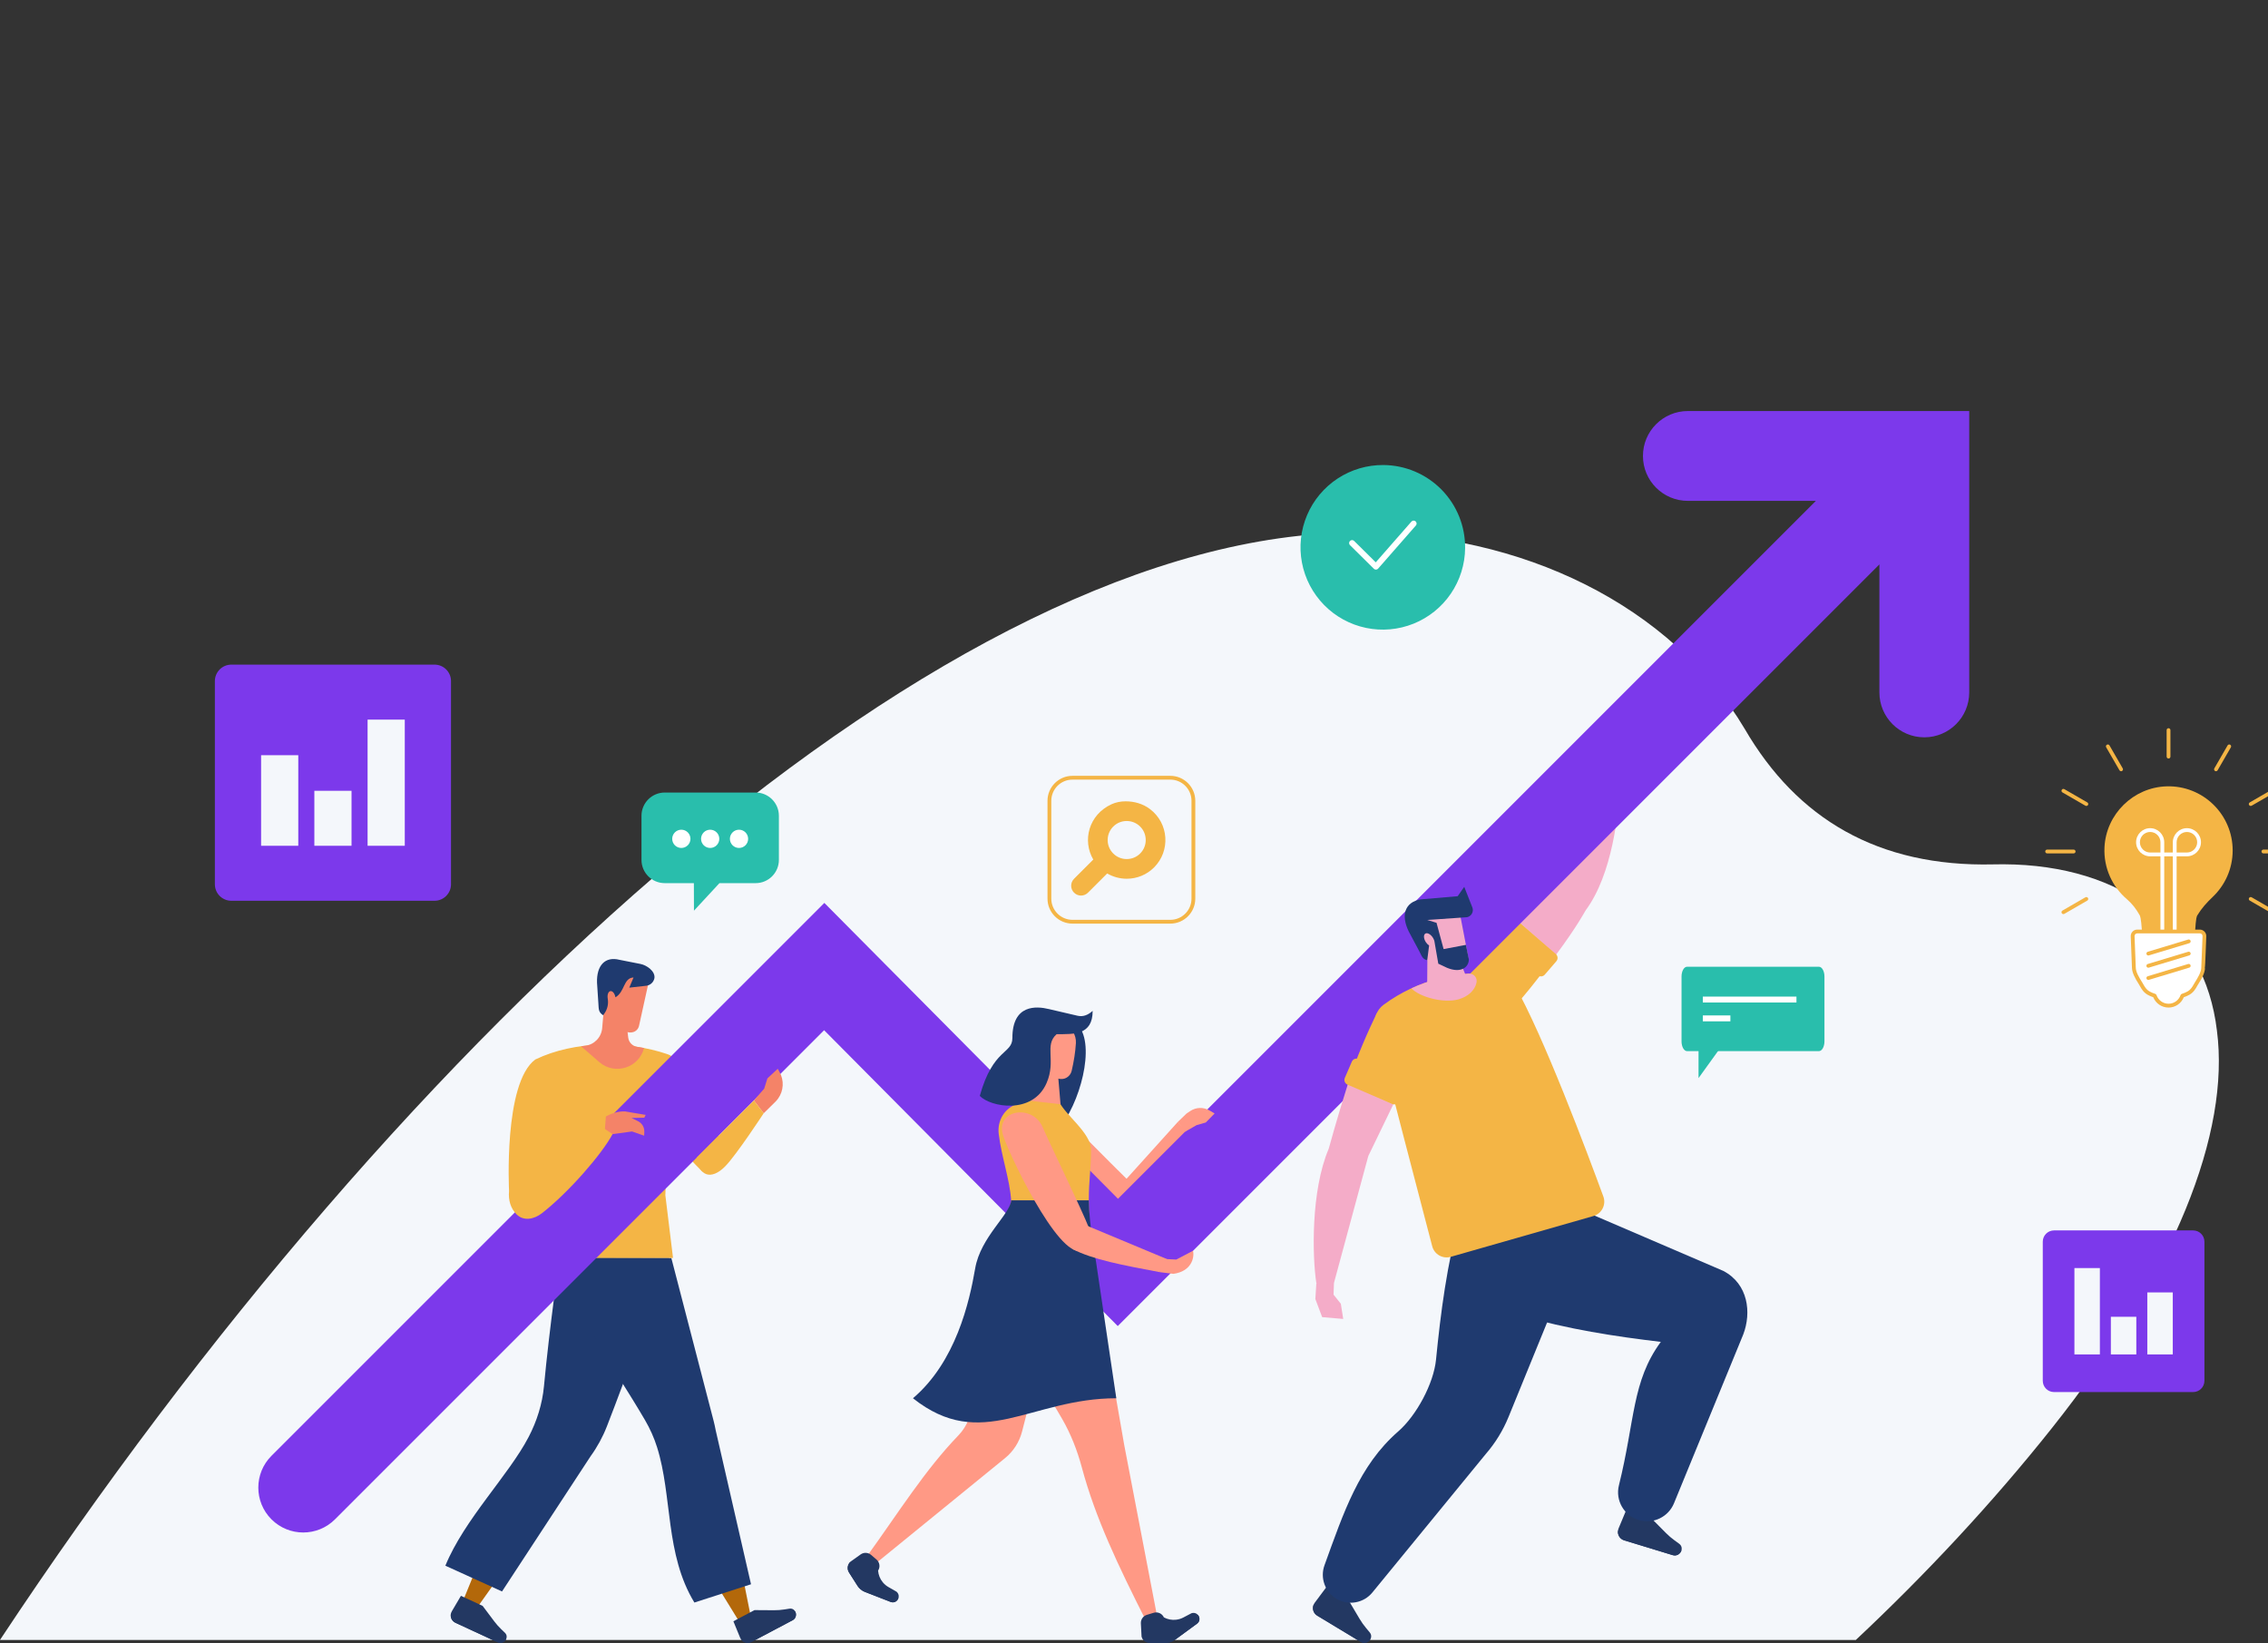 <svg width="4602" height="3334" viewBox="0 0 4602 3334" fill="none" xmlns="http://www.w3.org/2000/svg">
<rect x="0" y="0" width="4602" height="3334" fill="#333333" stroke="none"/>
<g clip-path="url(#clip0_45_6875)">
<path d="M4163.85 2897.23C4413.14 2583.4 4525.47 2298.03 4498.33 2090.87C4473.76 1883.7 4309.76 1754.72 4065.34 1753.64C4058.51 1753.61 4051.66 1753.67 4044.78 1753.85C3810.78 1759.34 3646.29 1661.27 3540.26 1479.03C3391.81 1229.4 3089.47 1080.24 2752.5 1080.78C1928.7 1080.78 823.184 2083.09 -0.051 3327.53H3765.62C3907.19 3194.74 4042.88 3049.51 4163.85 2897.23Z" fill="#F4F7FB"/>
<path d="M939.923 3247.04L969.037 3260.57L1005.73 3208.97L965.7 3183.99C957.279 3204.53 948.755 3225.5 939.923 3247.04Z" fill="#B3680A"/>
<path d="M1463.49 3231.15C1475.22 3250.46 1487.47 3270.28 1500.33 3290.97L1523.47 3280.47L1510.27 3214.51L1463.49 3231.15Z" fill="#B3680A"/>
<path d="M1488.11 3289.61L1531.01 3266.94L1570.4 3267.2C1577.36 3267.25 1584.34 3266.73 1591.25 3265.66L1601.93 3263.99C1615.4 3262.06 1620.26 3281.16 1608.37 3287.45L1524.9 3331.59C1516.15 3336.21 1505.62 3332.36 1501.87 3323.19L1488.11 3289.61Z" fill="#233862"/>
<path d="M1613.48 3269.53C1616.61 3275.23 1615.56 3283.65 1608.4 3287.43L1524.93 3331.56C1517.64 3335.41 1509.17 3333.33 1504.34 3327.22L1613.48 3269.53Z" fill="#233862"/>
<path d="M935.276 3237.98L979.307 3258.36L1002.95 3289.84C1007.14 3295.41 1011.78 3300.65 1016.82 3305.5L1024.6 3312.97C1034.3 3322.52 1022.05 3337.98 1009.83 3332.31L924.134 3292.64C915.148 3288.48 911.836 3277.77 916.868 3269.22L935.276 3237.98Z" fill="#233862"/>
<path d="M1027.21 3325.53C1024.6 3331.48 1017.25 3335.75 1009.91 3332.33L924.211 3292.67C916.74 3289.2 913.248 3281.19 915.173 3273.67L1027.21 3325.53Z" fill="#233862"/>
<path d="M1468.52 2363.94L1425.19 2377.29C1425.19 2377.29 1332.48 2287.35 1298.36 2209.82L1379.31 2166.04C1413.86 2253.44 1451.48 2263.6 1472.91 2346.43L1468.52 2363.94Z" fill="#F4B545"/>
<path d="M1358 2552.51L1135.3 2552.02C1135.3 2552.02 1115.1 2692.05 1103.77 2812.67C1100.39 2848.74 1089.37 2883.55 1072.63 2915.69C1032.17 2993.33 942.234 3082.75 903.697 3176.85L1018.66 3229.1L1198.25 2954.92C1211.78 2936.26 1222.88 2915.95 1231.3 2894.49C1266.98 2803.65 1358 2552.51 1358 2552.51Z" fill="#1F3A6F"/>
<path d="M1447.96 2882.86L1362.16 2552.41L1139 2551.43C1157.95 2656.7 1242.21 2767.43 1308.81 2881.47C1318.92 2898.83 1327.21 2917.18 1333.22 2936.34C1364.65 3036.18 1349.14 3153.15 1408.96 3251.59L1523.88 3214.51L1452.12 2901.65C1450.96 2895.34 1449.58 2889.07 1447.96 2882.86Z" fill="#1F3A6F"/>
<path d="M1350.14 2423.83C1350.14 2367.71 1374.97 2247.56 1380.54 2179.44C1382 2161.39 1371.01 2144.6 1353.86 2138.78C1273.45 2111.43 1166.32 2111.07 1086.24 2149.71C1083.26 2241.88 1138.1 2438.67 1138.1 2438.67L1131.35 2552.51H1365.65L1349.91 2423.88L1350.14 2423.83Z" fill="#F4B545"/>
<path d="M1274.76 2105.37L1271.01 2074.36L1224.85 2051.74L1221.87 2086.12C1220.26 2104.81 1205.73 2119.8 1187.06 2121.88C1184.36 2122.19 1181.69 2122.52 1179.02 2122.88L1216.02 2155C1247.47 2182.29 1296.64 2166.81 1306.78 2126.45C1302.21 2125.58 1297.61 2124.78 1292.97 2124.06C1283.41 2122.6 1275.94 2115 1274.76 2105.37Z" fill="#F48368"/>
<path d="M1296.77 2080.91C1294.27 2093.36 1279.59 2101.65 1258.43 2087.58L1226.57 2055.39L1220.8 1998.47L1251.66 1958.08L1319.51 1977.72L1296.77 2080.91Z" fill="#F48368"/>
<path d="M1299.49 1955.87L1257.07 1947.5C1227.73 1940.03 1210.37 1958.98 1211.42 1993.77L1214.2 2036.34C1214.94 2047.81 1214.25 2053.74 1223.88 2059.98L1226.7 2055.9C1232.66 2047.27 1234.97 2036.67 1233.17 2026.35C1231.84 2018.52 1234.25 2011.69 1238.59 2010.97C1242.9 2010.23 1247.47 2015.85 1248.78 2023.53C1268.19 2012.49 1264.7 1984.22 1285.52 1983.35L1276.87 2003.94L1311.01 2000.14C1319.59 1999.29 1326.52 1992.79 1327.96 1984.3C1329.6 1970.82 1312.81 1958.49 1299.49 1955.87Z" fill="#1F3A6F"/>
<path d="M1073.97 2435.72L1032.94 2416.44C1032.94 2416.44 1021.28 2197.52 1086.21 2149.71C1137.25 2170.3 1164.57 2226.09 1149.55 2279.06L1109.37 2420.62L1073.97 2435.72Z" fill="#F4B545"/>
<path d="M2289.45 2395.28C2255.33 2362.32 2162.21 2266.84 2138.97 2245.81C2101.69 2212.1 2055.22 2257.83 2086.16 2297.59C2105.11 2321.96 2241.08 2454.36 2301.59 2453.9L2289.45 2395.28Z" fill="#FF9985"/>
<path d="M2284.52 2393.28L2301.57 2453.9C2349.83 2426.43 2374.02 2362.4 2407.16 2295.69L2389.96 2276.34L2284.52 2393.28Z" fill="#FF9985"/>
<path d="M3081.69 1871L3157.2 1937.41C3199.46 1880.75 3217.25 1847.35 3217.25 1847.35L3204.65 1791.41L3147.09 1805.58L3081.69 1871Z" fill="#F4ACC8"/>
<path d="M2978.92 1973.69C2952.55 2010.87 3021.36 2079.01 3057.48 2058.93C3085.73 2030.61 3123.67 1982.4 3157.23 1937.41L3081.72 1871L2978.92 1973.69Z" fill="#F4B545"/>
<path d="M3156.84 1935.72L3081.69 1870.97C3077.33 1867.22 3070.76 1867.71 3067.01 1872.07L3043.65 1899.19C3039.9 1903.55 3040.39 1910.12 3044.75 1913.87L3119.9 1978.62C3124.26 1982.37 3130.83 1981.88 3134.58 1977.52L3157.95 1950.41C3161.69 1946.07 3161.21 1939.49 3156.84 1935.72Z" fill="#F4B545"/>
<path d="M3147.11 1805.55L3164.6 1855.1L3217.28 1847.35C3272.4 1773.18 3283.44 1649.79 3287.91 1595.51L3270.27 1580.08L3147.11 1805.55Z" fill="#F4ACC8"/>
<path d="M3294.04 1556.59L3284.11 1573.56L3287.39 1598.78L3266.03 1621.55L3242.72 1585.55L3263.18 1552.1L3295.81 1534.59C3298.61 1541.78 3297.95 1549.89 3294.04 1556.59Z" fill="#F4ACC8"/>
<path d="M3333.71 925.142C3333.71 975.463 3374.51 1016.28 3424.85 1016.28H3684.6L2268.5 2432.36L1672.68 1832.05L550.834 2953.9C515.25 2989.48 515.25 3047.2 550.834 3082.78C586.419 3118.36 644.134 3118.36 679.718 3082.78L1672.2 2090.3L2268.04 2690.61L3813.48 1145.17V1404.91C3813.48 1455.23 3854.27 1496.05 3904.62 1496.05C3954.97 1496.05 3995.76 1455.26 3995.76 1404.91V834H3424.88C3374.51 834 3333.71 874.822 3333.71 925.142Z" fill="#7C39EB"/>
<path d="M2404.52 2296.34L2428.04 2282.91L2446.68 2277.57L2464.57 2259.26L2454.15 2253.15C2441.98 2246.02 2426.8 2246.48 2415.1 2254.33L2407.57 2259.39L2389.96 2276.34L2404.52 2296.34Z" fill="#FF9985"/>
<path d="M1032.94 2416.41C1031.09 2435.36 1036.28 2451.82 1047.75 2463.58C1062.21 2478.36 1083.52 2474.23 1099.82 2461.52C1153.66 2419.57 1221.54 2341.5 1242.93 2301.14L1229.37 2265.4L1032.94 2416.41Z" fill="#F4B545"/>
<path d="M1242.93 2301.16L1282.41 2295.77L1307.09 2304.35L1307.39 2296.54C1307.75 2287.43 1302.75 2278.96 1294.58 2274.9L1281.49 2268.4L1307.34 2267.84L1310.14 2262.16L1268.37 2255.08C1255.2 2254.59 1242.21 2258.19 1229.35 2265.4L1227.47 2290.77L1242.93 2301.16Z" fill="#F48368"/>
<path d="M1529.65 2232.87L1550.63 2208.89L1557.1 2188.15L1578.1 2168.58L1581.9 2175.41C1591.3 2192.28 1590.17 2213.05 1579.02 2228.81C1577.3 2231.23 1575.38 2233.51 1573.27 2235.59L1549.63 2258.88L1529.65 2232.87Z" fill="#F48368"/>
<path d="M1471.48 2366.55C1494.43 2343.22 1549.6 2258.83 1549.6 2258.83L1529.65 2232.84L1414.07 2348.43C1417.77 2386.43 1443.23 2395.28 1471.48 2366.55Z" fill="#F4B545"/>
<path d="M2691.42 3220.24L2736.76 3247.61L2758.66 3284.58C2762.54 3291.12 2766.93 3297.34 2771.84 3303.22L2779.38 3312.25C2788.75 3323.78 2773.63 3339.06 2761.05 3331.48L2672.81 3278.24C2663.57 3272.67 2661.23 3260.62 2667.73 3251.95L2691.42 3220.24Z" fill="#233862"/>
<path d="M2780.72 3326.2C2777.15 3332.33 2768.7 3336.08 2761.13 3331.51L2672.89 3278.26C2665.19 3273.61 2662.39 3264.5 2665.37 3256.57L2780.72 3326.2Z" fill="#233862"/>
<path d="M3215.74 2495.85L2964.42 2459.52C2935.28 2567.3 2923.29 2664.19 2913.81 2758.96C2908.96 2807.48 2874.02 2872.25 2837.23 2904.3C2757.38 2973.79 2726.32 3069.15 2687.55 3175.87C2678.18 3201.65 2688.6 3230.48 2712.32 3244.27C2736.38 3258.26 2767.06 3252.72 2784.7 3231.18L3014.92 2950.05C3034.25 2927.74 3049.78 2902.42 3060.95 2875.08C3104.18 2769.12 3215.74 2495.85 3215.74 2495.85Z" fill="#1F3A6F"/>
<path d="M3299.49 3064.6L3350.14 3080.06L3380.41 3110.56C3385.78 3115.95 3391.55 3120.91 3397.74 3125.4L3407.27 3132.33C3419.18 3141.21 3408.27 3159.73 3394.2 3155.46L3295.61 3125.43C3285.29 3122.27 3280.08 3111.18 3284.24 3101.19L3299.49 3064.6Z" fill="#233862"/>
<path d="M3411.96 3145.48C3410.01 3152.31 3402.72 3158.01 3394.27 3155.44L3295.69 3125.4C3287.09 3122.78 3282.13 3114.64 3283.08 3106.22L3411.96 3145.48Z" fill="#233862"/>
<path d="M3496.66 2578.65C3391.53 2533.51 3120.31 2417.03 3120.31 2417.03L3079.43 2667.63C3183.67 2697.85 3277.92 2711.66 3369.96 2722.7C3311.09 2803.06 3317.92 2881.27 3284.95 3013.74C3277.25 3044.65 3295.74 3076.05 3326.42 3084.58C3355.17 3092.56 3385.37 3077.77 3396.69 3050.17L3537.25 2707.58C3554.09 2663.55 3547.62 2605.25 3496.66 2578.65Z" fill="#1F3A6F"/>
<path d="M3038.56 1975.98C2959.18 1968.81 2876.41 1987.81 2807.47 2038.65C2792.86 2049.4 2786.42 2068.12 2790.91 2085.68C2817.92 2191.33 2883.49 2442.16 2906.11 2528.71C2910.42 2545.19 2927.42 2554.85 2943.8 2550.15L3233.22 2467.38C3250.17 2462.52 3259.43 2444.32 3253.38 2427.76C3221.82 2341.68 3130.42 2097.54 3072.73 1998.01C3065.55 1985.6 3052.86 1977.26 3038.56 1975.98Z" fill="#F4B545"/>
<path d="M2980.13 1975.51C2940.49 1978.47 2901.03 1988.2 2863.88 2005.35C2879.92 2022.68 2929.01 2036.39 2959.49 2027.68C2979.2 2022.06 2992.71 2009.35 2996.02 1993.64C2998.1 1983.78 2990.17 1974.77 2980.13 1975.51Z" fill="#F4ACC8"/>
<path d="M2953.35 1928.38L2980.9 1995.64L2895.84 2006.17L2896.46 1919.57L2953.35 1928.38Z" fill="#F4ACC8"/>
<path d="M2978.56 1938.31C2981.36 1951.56 2970.5 1965.89 2943.83 1961.03L2895.97 1948.33L2869.32 1889.61L2882.49 1837.03L2957.25 1827.61L2978.56 1938.31Z" fill="#F4ACC8"/>
<path d="M2987.65 1841.45L2971.09 1799.39L2957.79 1818.42L2882.49 1824.89C2850.71 1830.53 2842.13 1856.54 2858.46 1889.92L2879.85 1930.07C2885.21 1940.14 2886.14 1946.07 2895.99 1948.33L2899.79 1918.36C2897.43 1916.85 2895.07 1914.54 2893.14 1911.56C2888.63 1904.6 2888.11 1896.9 2892.04 1894.36C2895.94 1891.82 2902.8 1895.39 2907.32 1902.34C2909.47 1905.66 2910.68 1909.12 2910.96 1912.13C2910.99 1912.13 2918.46 1955.34 2918.46 1955.34L2936.1 1963.65C2964.72 1975.57 2980.38 1962.22 2980.46 1946.71L2974.53 1917.18L2929.22 1925.73L2914.84 1872.38L2896.05 1866.66L2976.76 1861.03C2985.6 1859.19 2990.73 1849.92 2987.65 1841.45Z" fill="#1F3A6F"/>
<path d="M2696.07 2330.97L2736.94 2356.85L2776.41 2345.58L2827.16 2240.73L2735.46 2197.98C2713.35 2267.5 2696.07 2330.97 2696.07 2330.97Z" fill="#F4ACC8"/>
<path d="M2793.22 2056.57C2776.43 2091.38 2751.99 2145.99 2735.46 2197.98L2827.16 2240.73L2890.22 2110.48C2902.9 2066.71 2820.74 2025.73 2793.22 2056.57Z" fill="#F4B545"/>
<path d="M2697.07 2593.36L2706.73 2603.22L2705.93 2626.89L2720.69 2645.35L2725.55 2676.18L2682.82 2672.51L2668.99 2635.8L2671.01 2603.55L2697.07 2593.36Z" fill="#F4ACC8"/>
<path d="M2776.41 2345.58L2745.49 2311.15L2696.07 2330.95C2659.72 2415.9 2662.72 2549.71 2671.01 2603.53L2706.73 2603.19L2776.41 2345.58Z" fill="#F4ACC8"/>
<path d="M2825.29 2240.03L2734.22 2200.75C2728.93 2198.47 2726.5 2192.33 2728.78 2187.07L2742.95 2154.21C2745.24 2148.92 2751.37 2146.48 2756.64 2148.76L2847.7 2188.04C2852.99 2190.33 2855.43 2196.46 2853.14 2201.73L2838.97 2234.59C2836.71 2239.88 2830.58 2242.32 2825.29 2240.03Z" fill="#F4B545"/>
<path d="M2171.45 2069.64L2102.36 2088.15L2096.35 2148.2L2092.63 2252.23L2162.41 2270.46C2203.67 2204.14 2224.34 2087.79 2171.45 2069.64Z" fill="#1F3A6F"/>
<path d="M2213.89 2332.92C2213.89 2298.98 2161.39 2262.09 2149.09 2235.28C2119.13 2227.81 2095.82 2228.66 2063.9 2239.78C2038.54 2248.61 2023.13 2273.31 2026.52 2301.01C2032.25 2347.84 2048.6 2391.77 2051.76 2435.39H2209.32C2209.32 2393.31 2213.89 2372.46 2213.89 2332.92Z" fill="#F4B545"/>
<path d="M1988.78 2567.07C1967.21 2645.66 1971.48 2749.33 1972.61 2841.01C1972.94 2867.58 1963.08 2893.36 1944.65 2912.49C1876.23 2983.5 1823.16 3069.17 1759.13 3157.7L1774.92 3173.92L2039.36 2958.54C2056.35 2944.71 2068.45 2925.78 2073.89 2904.55L2144.21 2630.1L1988.78 2567.07Z" fill="#FF9985"/>
<path d="M2281.16 2931.97L2216.3 2559.01C2216.3 2559.01 2209.83 2486.17 2209.29 2435.44H2051.73C2048.96 2476.46 1975.46 2515.49 1990.01 2601.81C1995.12 2632.07 2099.28 2781.83 2155.38 2879.34C2173.07 2910.1 2185.96 2943.24 2195.15 2977.49C2222.57 3079.49 2267.73 3174.77 2327.37 3292.49L2349.83 3289.64L2281.16 2931.97Z" fill="#FF9985"/>
<path d="M1728.86 3166.43L1746.29 3153.97C1752.73 3149.38 1761.49 3149.76 1767.52 3154.92L1778.51 3164.35C1785.08 3169.97 1786.44 3179.6 1781.72 3186.84C1782.44 3195.46 1785.65 3203.73 1791.17 3210.38L1791.53 3210.79C1794.66 3214.54 1798.43 3217.7 1802.67 3220.14L1819.08 3229.51C1829.76 3238.6 1819.82 3255.28 1807.03 3250.3L1755.04 3230.1C1748.86 3227.68 1743.59 3223.37 1740.03 3217.77L1722.77 3190.69C1717.41 3182.34 1720.23 3171.25 1728.86 3166.43Z" fill="#233862"/>
<path d="M1740 3217.75L1722.75 3190.66C1718.33 3183.76 1719.59 3175 1725.03 3169.43L1756.02 3216L1823.06 3242.22C1821.23 3248.45 1814.66 3253.2 1807.03 3250.25L1755.04 3230.05C1748.83 3227.68 1743.57 3223.37 1740 3217.75Z" fill="#233862"/>
<path d="M2316.07 3315.34L2314.94 3293.92C2314.53 3286.02 2319.56 3278.83 2327.14 3276.54L2340.98 3272.36C2349.24 3269.84 2358.1 3273.87 2361.67 3281.75C2369.32 3285.78 2378.02 3287.5 2386.6 3286.45L2387.14 3286.37C2391.99 3285.76 2396.69 3284.27 2401 3282.01L2417.71 3273.23C2431.12 3269.1 2439.85 3286.45 2428.78 3294.56L2383.77 3327.53C2378.41 3331.46 2371.96 3333.56 2365.31 3333.56H2333.2C2323.31 3333.54 2315.48 3325.19 2316.07 3315.34Z" fill="#233862"/>
<path d="M2365.34 3333.54H2333.22C2325.03 3333.54 2318.31 3327.79 2316.56 3320.19L2372.5 3319.11L2430.65 3276.7C2434.94 3281.6 2435.4 3289.69 2428.81 3294.51L2383.8 3327.48C2378.43 3331.43 2371.96 3333.54 2365.34 3333.54Z" fill="#233862"/>
<path d="M2223.8 2559.01C2223.8 2559.01 2209.86 2486.17 2209.32 2435.44H2051.76C2049.83 2463.83 1989.65 2509.94 1978.74 2573.62C1966.96 2642.32 1939.38 2763.19 1852.5 2837.11C1991.76 2947.48 2090.94 2837.11 2265.08 2837.11L2223.8 2559.01Z" fill="#1F3A6F"/>
<path d="M2147.32 2186.45L2151.91 2240.55L2090.91 2233.59L2105.29 2166.84L2147.32 2186.45Z" fill="#FF9985"/>
<path d="M2153.02 2189.33C2140.77 2188.76 2126.83 2182.24 2118.31 2177.57C2113.02 2174.67 2108.93 2170.1 2106.68 2164.5C2097.92 2142.75 2079.44 2085.09 2123.83 2073.1C2133.66 2070.46 2147.5 2074.18 2159.38 2078.88C2174.61 2084.91 2184.11 2100.11 2183.11 2116.46C2181.98 2135.03 2178.97 2153.82 2174.51 2172.79C2172.17 2182.65 2163.16 2189.82 2153.02 2189.33Z" fill="#FF9985"/>
<path d="M2217.1 2051.07C2208.09 2059.14 2198.15 2063.73 2186.21 2060.91L2128.34 2047.43C2102.62 2041.14 2054.22 2037.72 2054.22 2106.07C2054.22 2139.16 2015.07 2126.55 1988.11 2223.58C2009.19 2246.12 2095.33 2262.6 2123.65 2197.44C2143.49 2151.84 2118.25 2120.91 2144.06 2098.34C2178.97 2098.31 2217.1 2100.78 2217.1 2051.07Z" fill="#1F3A6F"/>
<path d="M2115.56 2286.89C2095.84 2240.65 2022.8 2250.74 2034.25 2299.8C2041.26 2329.87 2146.68 2553.69 2194.07 2537.31L2209.99 2492.49C2194.92 2453.77 2127.86 2315.72 2115.56 2286.89Z" fill="#FF9985"/>
<path d="M2192.09 2481.37L2175.64 2534.1C2217.43 2555.98 2280.03 2567.43 2353.2 2581.21L2368.01 2554.77L2192.09 2481.37Z" fill="#FF9985"/>
<path d="M2359.92 2554.39L2386.8 2555.67L2420.8 2537.85C2424.03 2552.43 2417.1 2579.67 2381.03 2584.65L2353.22 2581.24L2359.92 2554.39Z" fill="#FF9985"/>
<path d="M881.703 1827.69H469.418C450.96 1827.69 436 1812.73 436 1794.27V1381.96C436 1363.5 450.96 1348.54 469.418 1348.54H881.734C900.192 1348.54 915.152 1363.5 915.152 1381.96V1794.27C915.12 1812.73 900.16 1827.69 881.703 1827.69Z" fill="#7C39EB"/>
<path d="M605.243 1532.33H529.788V1716.1H605.243V1532.33Z" fill="#F4F7FB"/>
<path d="M713.303 1604.54H637.848V1716.1H713.303V1604.54Z" fill="#F4F7FB"/>
<path d="M821.332 1460.13H745.877V1716.1H821.332V1460.13Z" fill="#F4F7FB"/>
<path d="M4450.1 2824.54H4167.88C4155.24 2824.54 4145 2814.3 4145 2801.66V2519.41C4145 2506.78 4155.24 2496.54 4167.88 2496.54H4450.12C4462.76 2496.54 4473 2506.78 4473 2519.41V2801.66C4472.98 2814.3 4462.74 2824.54 4450.1 2824.54Z" fill="#7C39EB"/>
<path d="M4357.12 2622.35H4408.78V2748.15H4357.12V2622.35Z" fill="#F4F7FB"/>
<path d="M4283.15 2671.78H4334.8V2748.15H4283.15V2671.78Z" fill="#F4F7FB"/>
<path d="M4209.2 2572.93H4260.85V2748.15H4209.2V2572.93Z" fill="#F4F7FB"/>
<path d="M2374.71 1874.05H2176.15C2148.22 1874.05 2125.49 1851.33 2125.49 1823.4V1624.83C2125.49 1596.9 2148.22 1574.18 2176.15 1574.18H2374.71C2402.64 1574.18 2425.37 1596.9 2425.37 1624.83V1823.4C2425.37 1851.33 2402.64 1874.05 2374.71 1874.05ZM2176.15 1581.88C2152.45 1581.88 2133.2 1601.16 2133.2 1624.83V1823.4C2133.2 1847.09 2152.48 1866.35 2176.15 1866.35H2374.71C2398.41 1866.35 2417.66 1847.07 2417.66 1823.4V1624.83C2417.66 1601.14 2398.38 1581.88 2374.71 1581.88H2176.15Z" fill="#F4B545"/>
<path d="M2179.36 1783.06L2218.36 1744.06C2195.82 1705.6 2209.01 1653.1 2255.43 1631.82C2264.36 1627.74 2274.17 1625.91 2284.01 1625.91C2301.57 1625.91 2319.05 1630.82 2333.07 1641.37C2372.17 1670.71 2375.04 1726.71 2341.75 1760.01C2326.93 1774.82 2307.19 1782.99 2286.19 1782.99C2272.25 1782.99 2258.54 1779.24 2246.6 1772.28L2207.6 1811.28C2199.79 1819.08 2187.16 1819.08 2179.36 1811.28C2171.55 1803.5 2171.55 1790.87 2179.36 1783.06ZM2286.19 1665.84C2275.84 1665.84 2266.14 1669.84 2258.87 1677.13C2243.8 1692.2 2243.8 1716.7 2258.87 1731.77C2266.16 1739.06 2275.84 1743.06 2286.19 1743.06C2296.53 1743.06 2306.24 1739.06 2313.5 1731.77C2320.8 1724.47 2324.8 1714.77 2324.8 1704.45C2324.8 1694.1 2320.8 1684.4 2313.5 1677.13C2306.24 1669.87 2296.53 1665.84 2286.19 1665.84Z" fill="#F4B545"/>
<path d="M1348.83 1608.07H1533.25C1559.31 1608.07 1580.44 1629.2 1580.44 1655.26V1744.73C1580.44 1770.79 1559.31 1791.92 1533.25 1791.92H1459.82L1408.11 1847.79L1407.96 1791.92H1348.83C1322.77 1791.92 1301.64 1770.79 1301.64 1744.73V1655.26C1301.64 1629.2 1322.77 1608.07 1348.83 1608.07Z" fill="#29BEAC"/>
<path d="M1481.03 1702.01C1481.03 1712.23 1489.32 1720.52 1499.54 1720.52C1509.76 1720.52 1518.05 1712.23 1518.05 1702.01C1518.05 1691.79 1509.76 1683.5 1499.54 1683.5C1489.32 1683.5 1481.03 1691.79 1481.03 1702.01ZM1422.52 1702.01C1422.52 1712.23 1430.81 1720.52 1441.03 1720.52C1451.25 1720.52 1459.54 1712.23 1459.54 1702.01C1459.54 1691.79 1451.25 1683.5 1441.03 1683.5C1430.81 1683.5 1422.52 1691.79 1422.52 1702.01ZM1363.98 1702.01C1363.98 1712.23 1372.27 1720.52 1382.49 1720.52C1392.71 1720.52 1401 1712.23 1401 1702.01C1401 1691.79 1392.71 1683.5 1382.49 1683.5C1372.27 1683.5 1363.98 1691.79 1363.98 1702.01Z" fill="white"/>
<path d="M4489.56 1820.13C4514.65 1796.41 4530.31 1762.83 4530.31 1725.57C4530.31 1652.38 4469.87 1593.3 4396.16 1595.51C4328.77 1597.54 4273.36 1651.97 4270.2 1719.31C4268.23 1761.52 4286.35 1799.54 4315.85 1824.65C4326.28 1833.53 4334.54 1844.44 4341.27 1856.38C4342.55 1858.64 4344.25 1860.85 4346.33 1889.99H4454.03C4455.88 1861.08 4457.45 1859.13 4458.68 1857.1C4467.02 1843.29 4477.83 1831.22 4489.56 1820.13Z" fill="#F4B545"/>
<path d="M4400.17 1539.03C4398.04 1539.03 4396.32 1537.31 4396.32 1535.18V1481.39C4396.32 1479.26 4398.04 1477.54 4400.17 1477.54C4402.3 1477.54 4404.02 1479.26 4404.02 1481.39V1535.18C4404.02 1537.31 4402.3 1539.03 4400.17 1539.03Z" fill="#F4B545"/>
<path d="M4303.92 1564.83C4302.58 1564.83 4301.3 1564.14 4300.58 1562.9L4273.67 1516.31C4272.59 1514.46 4273.23 1512.12 4275.08 1511.04C4276.91 1509.99 4279.27 1510.61 4280.35 1512.45L4307.25 1559.05C4308.33 1560.9 4307.69 1563.24 4305.84 1564.32C4305.22 1564.68 4304.56 1564.83 4303.92 1564.83Z" fill="#F4B545"/>
<path d="M4233.44 1635.3C4232.8 1635.3 4232.13 1635.15 4231.51 1634.79L4184.94 1607.88C4183.09 1606.83 4182.48 1604.47 4183.53 1602.62C4184.58 1600.77 4186.94 1600.16 4188.79 1601.21L4235.37 1628.12C4237.21 1629.17 4237.83 1631.53 4236.78 1633.38C4236.06 1634.61 4234.75 1635.3 4233.44 1635.3Z" fill="#F4B545"/>
<path d="M4207.64 1731.56H4153.85C4151.72 1731.56 4150 1729.84 4150 1727.71C4150 1725.57 4151.72 1723.85 4153.85 1723.85H4207.64C4209.77 1723.85 4211.49 1725.57 4211.49 1727.71C4211.49 1729.84 4209.77 1731.56 4207.64 1731.56Z" fill="#F4B545"/>
<path d="M4186.84 1854.74C4185.51 1854.74 4184.22 1854.05 4183.5 1852.81C4182.43 1850.97 4183.07 1848.63 4184.92 1847.55L4231.49 1820.64C4233.34 1819.59 4235.67 1820.21 4236.75 1822.06C4237.83 1823.91 4237.19 1826.24 4235.34 1827.32L4188.77 1854.23C4188.18 1854.56 4187.51 1854.74 4186.84 1854.74Z" fill="#F4B545"/>
<path d="M4613.49 1854.74C4612.85 1854.74 4612.18 1854.59 4611.57 1854.23L4564.97 1827.32C4563.12 1826.27 4562.5 1823.91 4563.56 1822.06C4564.61 1820.21 4566.97 1819.59 4568.82 1820.64L4615.42 1847.55C4617.27 1848.6 4617.88 1850.97 4616.83 1852.81C4616.14 1854.05 4614.83 1854.74 4613.49 1854.74Z" fill="#F4B545"/>
<path d="M4646.51 1731.56H4592.72C4590.59 1731.56 4588.87 1729.84 4588.87 1727.71C4588.87 1725.57 4590.59 1723.85 4592.72 1723.85H4646.51C4648.64 1723.85 4650.36 1725.57 4650.36 1727.71C4650.36 1729.84 4648.64 1731.56 4646.51 1731.56Z" fill="#F4B545"/>
<path d="M4566.92 1635.3C4565.58 1635.3 4564.3 1634.61 4563.58 1633.38C4562.5 1631.53 4563.15 1629.19 4564.99 1628.12L4611.59 1601.21C4613.41 1600.13 4615.78 1600.77 4616.86 1602.62C4617.93 1604.47 4617.29 1606.81 4615.44 1607.88L4568.84 1634.79C4568.23 1635.12 4567.56 1635.3 4566.92 1635.3Z" fill="#F4B545"/>
<path d="M4496.44 1564.83C4495.8 1564.83 4495.13 1564.68 4494.52 1564.32C4492.67 1563.26 4492.05 1560.9 4493.11 1559.05L4520.01 1512.45C4521.07 1510.61 4523.43 1509.99 4525.28 1511.04C4527.12 1512.09 4527.74 1514.46 4526.69 1516.31L4499.78 1562.9C4499.06 1564.14 4497.75 1564.83 4496.44 1564.83Z" fill="#F4B545"/>
<path d="M4387.59 1737.49H4362.89C4347.15 1737.49 4334.34 1724.68 4334.34 1708.94C4334.34 1693.2 4347.15 1680.39 4362.89 1680.39C4378.63 1680.39 4391.44 1693.2 4391.44 1708.94V1733.64C4391.44 1735.74 4389.72 1737.49 4387.59 1737.49ZM4362.91 1688.09C4351.41 1688.09 4342.07 1697.44 4342.07 1708.94C4342.07 1720.44 4351.41 1729.78 4362.91 1729.78H4383.76V1708.94C4383.74 1697.44 4374.39 1688.09 4362.91 1688.09Z" fill="white"/>
<path d="M4437.45 1737.49H4412.75C4410.62 1737.49 4408.9 1735.77 4408.9 1733.64V1708.94C4408.9 1693.2 4421.71 1680.39 4437.45 1680.39C4453.18 1680.39 4465.99 1693.2 4465.99 1708.94C4465.99 1724.68 4453.18 1737.49 4437.45 1737.49ZM4416.6 1729.78H4437.45C4448.95 1729.78 4458.29 1720.44 4458.29 1708.94C4458.29 1697.44 4448.95 1688.09 4437.45 1688.09C4425.94 1688.09 4416.6 1697.44 4416.6 1708.94V1729.78Z" fill="white"/>
<path d="M4412.75 1893.84C4410.62 1893.84 4408.9 1892.12 4408.9 1889.99V1737.46H4391.44V1889.99C4391.44 1892.12 4389.72 1893.84 4387.59 1893.84C4385.46 1893.84 4383.74 1892.12 4383.74 1889.99V1733.61C4383.74 1731.48 4385.46 1729.76 4387.59 1729.76H4412.75C4414.88 1729.76 4416.6 1731.48 4416.6 1733.61V1889.99C4416.6 1892.12 4414.88 1893.84 4412.75 1893.84Z" fill="white"/>
<path d="M4463.66 1889.99H4336.67C4331.28 1889.99 4327.02 1894.53 4327.38 1899.9L4329.85 1963.7C4330.15 1972.84 4335.62 1983.08 4343.32 1995.15C4347.3 2001.39 4350.1 2009.5 4359.73 2015.07C4363.48 2017.23 4367.69 2018.9 4372.08 2020.34C4376.08 2032.04 4387.07 2040.52 4400.14 2040.52C4413.21 2040.52 4424.2 2032.04 4428.2 2020.34C4432.59 2018.9 4436.8 2017.23 4440.55 2015.07C4450.21 2009.5 4453 2001.39 4456.96 1995.15C4464.43 1983.44 4469.74 1973.46 4470.33 1964.52C4470.44 1964.52 4472.93 1899.9 4472.93 1899.9C4473.31 1894.53 4469.05 1889.99 4463.66 1889.99Z" fill="white"/>
<path d="M4400.17 2044.37C4386.51 2044.37 4374.29 2036.02 4369.13 2023.39C4364.58 2021.83 4360.96 2020.23 4357.8 2018.41C4349.28 2013.48 4345.48 2006.7 4342.4 2001.24C4341.63 1999.85 4340.86 1998.51 4340.06 1997.23C4331.87 1984.37 4326.33 1973.79 4325.99 1963.85L4323.5 1900.08C4323.27 1896.56 4324.56 1892.97 4327.05 1890.32C4329.54 1887.68 4333.03 1886.16 4336.65 1886.16H4463.63C4467.25 1886.16 4470.74 1887.68 4473.23 1890.32C4475.73 1892.97 4477.01 1896.56 4476.78 1900.16L4475.52 1932.38C4474.78 1951.63 4474.42 1960.59 4473.67 1964.75L4474.18 1964.78C4473.54 1974.53 4468.15 1984.8 4460.22 1997.23C4459.42 1998.49 4458.65 1999.85 4457.88 2001.24C4454.8 2006.7 4451 2013.51 4442.48 2018.41C4439.32 2020.23 4435.67 2021.83 4431.16 2023.39C4426.07 2036.02 4413.82 2044.37 4400.17 2044.37ZM4336.7 1893.84C4335.19 1893.84 4333.75 1894.46 4332.7 1895.56C4331.64 1896.67 4331.13 1898.13 4331.23 1899.64L4333.72 1963.52C4334 1971.74 4339.06 1981.26 4346.58 1993.05C4347.46 1994.43 4348.31 1995.9 4349.15 1997.41C4352.03 2002.54 4355.01 2007.83 4361.68 2011.68C4364.76 2013.46 4368.43 2015.02 4373.31 2016.61C4374.47 2017 4375.37 2017.87 4375.75 2019.03C4379.37 2029.55 4389.18 2036.61 4400.19 2036.61C4411.21 2036.61 4421.01 2029.55 4424.63 2019.03C4425.02 2017.87 4425.92 2017 4427.07 2016.61C4431.93 2015.02 4435.62 2013.46 4438.7 2011.68C4445.38 2007.83 4448.36 2002.52 4451.23 1997.41C4452.08 1995.9 4452.9 1994.43 4453.8 1993.05C4460.12 1983.16 4466.02 1972.81 4466.56 1964.24C4466.74 1961.54 4468.2 1924.37 4469.15 1899.72C4469.26 1898.1 4468.74 1896.64 4467.69 1895.54C4466.64 1894.43 4465.22 1893.82 4463.71 1893.82H4336.7V1893.84Z" fill="#F4B545"/>
<path d="M4359.14 1938.72C4357.5 1938.72 4355.96 1937.64 4355.44 1935.97C4354.83 1933.94 4355.98 1931.79 4358.01 1931.17L4440.09 1906.37C4442.12 1905.75 4444.27 1906.91 4444.89 1908.94C4445.51 1910.97 4444.35 1913.12 4442.32 1913.74L4360.24 1938.54C4359.88 1938.67 4359.5 1938.72 4359.14 1938.72Z" fill="#F4B545"/>
<path d="M4359.14 1963.52C4357.5 1963.52 4355.96 1962.44 4355.44 1960.77C4354.83 1958.74 4355.98 1956.59 4358.01 1955.97L4440.09 1931.17C4442.12 1930.56 4444.27 1931.71 4444.89 1933.74C4445.51 1935.77 4444.35 1937.92 4442.32 1938.54L4360.24 1963.34C4359.88 1963.47 4359.5 1963.52 4359.14 1963.52Z" fill="#F4B545"/>
<path d="M4359.14 1988.32C4357.5 1988.32 4355.96 1987.24 4355.44 1985.57C4354.83 1983.55 4355.98 1981.39 4358.01 1980.77L4440.09 1955.97C4442.12 1955.36 4444.27 1956.51 4444.89 1958.54C4445.51 1960.57 4444.35 1962.72 4442.32 1963.34L4360.24 1988.14C4359.88 1988.27 4359.5 1988.32 4359.14 1988.32Z" fill="#F4B545"/>
<path d="M2972.86 1112.11C2972.55 1145.13 2962.45 1177.32 2943.85 1204.61C2925.25 1231.9 2898.97 1253.05 2868.34 1265.41C2837.72 1277.77 2804.11 1280.76 2771.78 1274.02C2739.45 1267.28 2709.85 1251.11 2686.71 1227.55C2663.57 1203.98 2647.94 1174.09 2641.79 1141.64C2635.63 1109.19 2639.24 1075.65 2652.15 1045.26C2665.06 1014.86 2686.69 988.971 2714.32 970.867C2741.94 952.763 2774.3 943.255 2807.33 943.545C2829.27 943.725 2850.96 948.23 2871.16 956.802C2891.36 965.374 2909.67 977.846 2925.05 993.502C2940.42 1009.16 2952.56 1027.69 2960.76 1048.04C2968.96 1068.4 2973.07 1090.17 2972.86 1112.11Z" fill="#29BEAC"/>
<path d="M2743.51 1101.9L2791.88 1149.72L2868.39 1062.36" stroke="white" stroke-width="12" stroke-linecap="round" stroke-linejoin="round"/>
<path d="M3690.74 2132.77H3423.26C3417.04 2132.77 3412 2123.86 3412 2112.88V1981.43C3412 1970.44 3417.04 1961.54 3423.26 1961.54H3690.74C3696.96 1961.54 3702 1970.44 3702 1981.43V2112.88C3702 2123.86 3696.96 2132.77 3690.74 2132.77Z" fill="#29BEAC"/>
<path d="M3455.24 2028.11H3645.18" stroke="white" stroke-width="12" stroke-miterlimit="10"/>
<path d="M3455.24 2066.31H3511.13" stroke="white" stroke-width="12" stroke-miterlimit="10"/>
<path d="M3446.5 2110.01V2187.47L3502.35 2110.01H3446.5Z" fill="#29BEAC"/>
</g>
<defs>
<clipPath id="clip0_45_6875">
<rect width="4602" height="3334" fill="white"/>
</clipPath>
</defs>
</svg>
